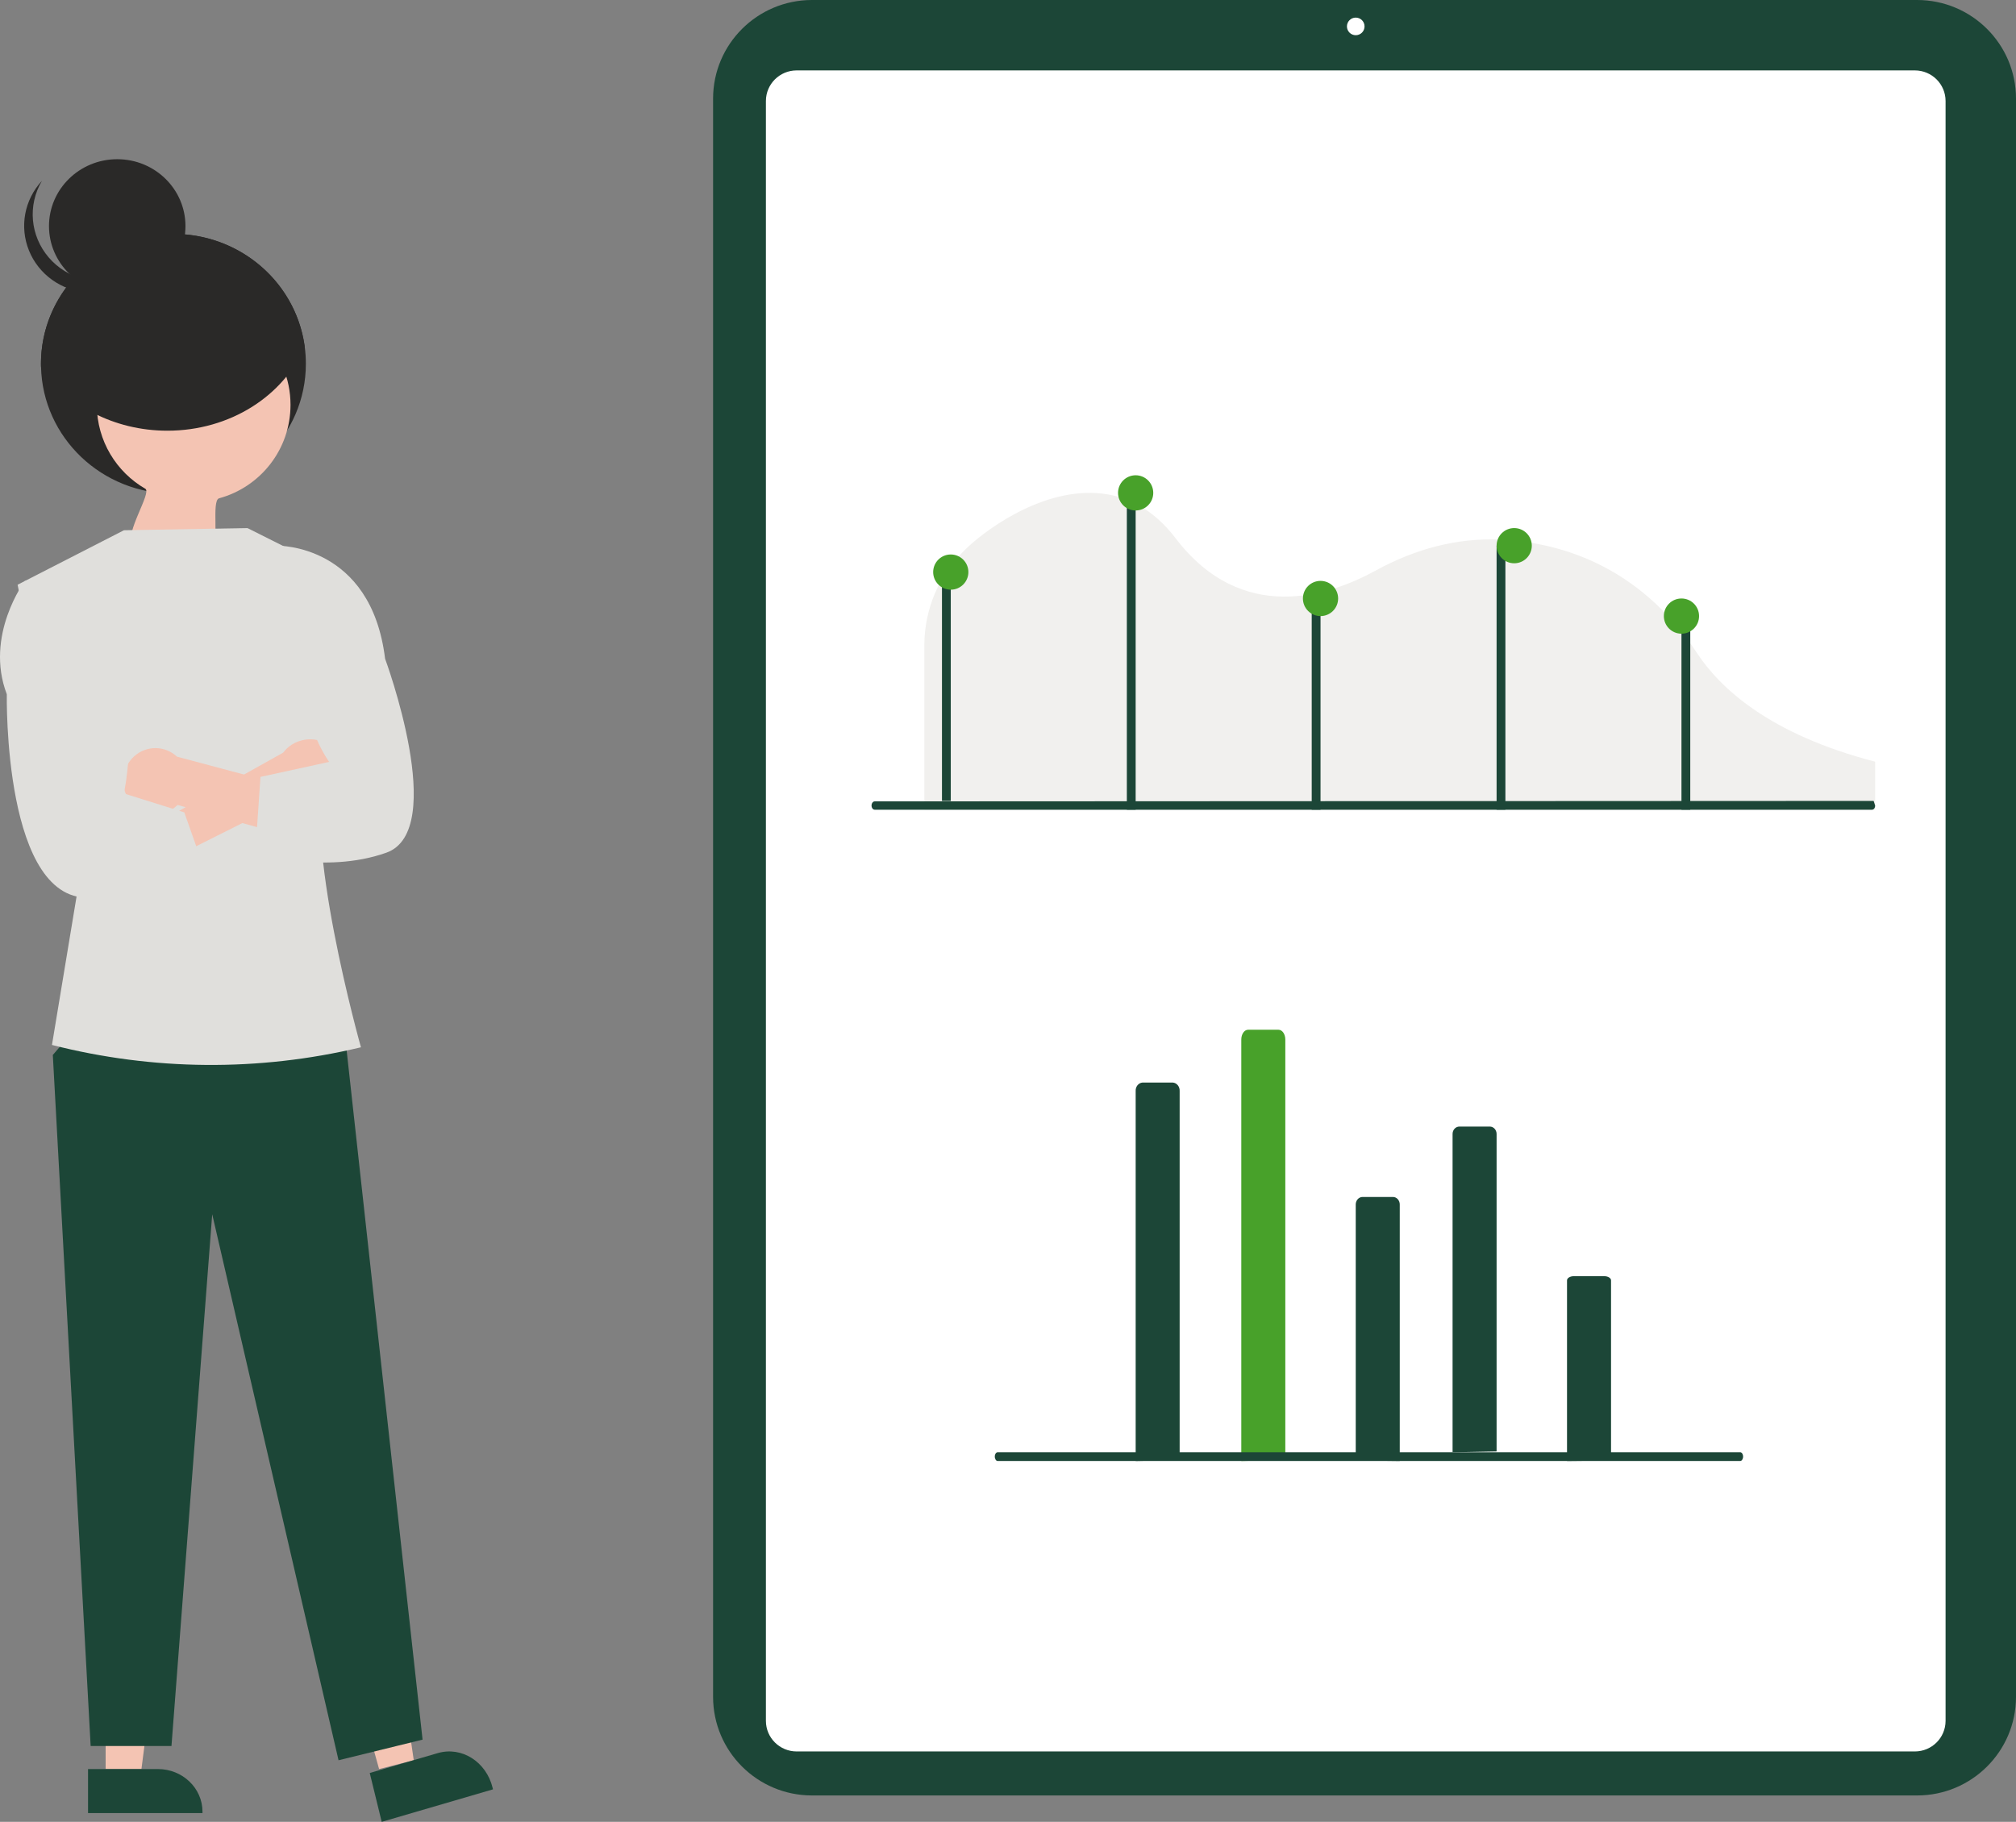 <?xml version="1.0" encoding="UTF-8"?>
<svg width="229px" height="207px" viewBox="0 0 229 207" version="1.1" xmlns="http://www.w3.org/2000/svg" xmlns:xlink="http://www.w3.org/1999/xlink">
    <rect x="0" y="0" width="229" height="207" fill="#808080" stroke="none"/>
    <title>Illustration</title>
    <g id="Page-2---Illustration-(Sep--21)" stroke="none" stroke-width="1" fill="none" fill-rule="evenodd">
        <g id="Business-Home" transform="translate(-138, -1249)" fill-rule="nonzero">
            <g id="Self-serve" transform="translate(0, 1130)">
                <g id="make-your-climate-report-illustration" transform="translate(127.667, 95.644)">
                    <g id="Illustration" transform="translate(10.333, 23.356)">
                        <path d="M4.654,41.336 C4.654,49.422 11.292,56.002 19.539,56.088 C27.785,56.173 34.565,49.733 34.739,41.649 C34.744,41.546 34.744,41.438 34.744,41.336 C34.746,36.063 31.879,31.19 27.223,28.553 C22.567,25.916 16.83,25.916 12.174,28.553 C7.518,31.19 4.651,36.063 4.654,41.336 L4.654,41.336 Z" id="Path" fill="#2A2928" transform="translate(19.699, 41.332) scale(-1, 1) translate(-19.699, -41.332) "></path>
                        <ellipse id="Oval" fill="#2A2928" transform="translate(13.316, 25.689) scale(-1, 1) translate(-13.316, -25.689) " cx="13.316" cy="25.689" rx="7.751" ry="7.6"></ellipse>
                        <path d="M5.816,31.498 C8.881,32.596 12.318,31.694 14.414,29.242 C16.51,26.791 16.816,23.314 15.178,20.547 C17.175,22.698 17.744,25.777 16.644,28.478 C15.545,31.18 12.969,33.028 10.011,33.24 C7.053,33.451 4.231,31.988 2.744,29.471 C3.585,30.382 4.639,31.077 5.816,31.498 Z" id="Path" fill="#2A2928" transform="translate(9.97, 26.903) scale(-1, 1) translate(-9.97, -26.903) "></path>
                        <g id="screen" transform="translate(155, 102) scale(-1, 1) translate(-155, -102) translate(81, 0)">
                            <path d="M136.776,204 L11.224,204 C5.028,203.993 0.007,198.985 0,192.805 L0,11.195 C0.007,5.015 5.028,0.007 11.224,0 L136.776,0 C142.972,0.007 147.993,5.015 148,11.195 L148,192.805 C147.993,198.985 142.972,203.993 136.776,204 L136.776,204 Z" id="Path" fill="#1C4637"></path>
                            <path d="M138.512,199 L11.488,199 C9.563,198.998 8.002,197.444 8,195.526 L8,11.474 C8.002,9.556 9.563,8.002 11.488,8 L138.512,8 C140.437,8.002 141.998,9.556 142,11.474 L142,195.526 C141.998,197.444 140.437,198.998 138.512,199 L138.512,199 Z" id="Path" fill="#FFFFFF"></path>
                            <circle id="Oval" fill="#FFFFFF" cx="75" cy="3" r="1"></circle>
                            <path d="M16,92 L124,92 L124,73.194 C123.967,69.188 122.346,65.365 119.504,62.588 L119.475,62.559 C117.546,60.593 111.1,55.602 104.43,56.025 C100.906,56.248 97.89,57.973 95.464,61.153 C87.914,71.053 77.996,67.711 72.755,64.838 C68.137,62.305 63.421,61.117 58.737,61.306 C52.176,61.566 42.943,64.022 36.208,74.239 C33.636,78.138 28.043,83.431 16,86.542 L16,92 Z" id="Path" fill="#F1F0EE"></path>
                            <path d="M129.645,92 L16.355,92 C16.159,92 16,91.788 16,91.527 L16.172,91 L129.645,91.053 C129.841,91.053 130,91.265 130,91.527 C130,91.788 129.841,92 129.645,92 L129.645,92 Z" id="Path" fill="#1C4637"></path>
                            <rect id="Rectangle" fill="#1C4637" x="37" y="71" width="1" height="21"></rect>
                            <rect id="Rectangle" fill="#1C4637" x="58" y="62" width="1" height="30"></rect>
                            <rect id="Rectangle" fill="#1C4637" x="79" y="68" width="1" height="24"></rect>
                            <rect id="Rectangle" fill="#1C4637" x="100" y="56" width="1" height="36"></rect>
                            <rect id="Rectangle" fill="#1C4637" x="121" y="64" width="1" height="27"></rect>
                            <circle id="Oval" fill="#48A12A" cx="57" cy="62" r="2"></circle>
                            <circle id="Oval" fill="#48A12A" cx="100" cy="56" r="2"></circle>
                            <circle id="Oval" fill="#48A12A" cx="79" cy="68" r="2"></circle>
                            <circle id="Oval" fill="#48A12A" cx="38" cy="70" r="2"></circle>
                            <circle id="Oval" fill="#48A12A" cx="121" cy="65" r="2"></circle>
                            <path d="M59,164.906 L59,128.838 C59,128.375 59.346,128 59.774,128 L63.226,128 C63.654,128 64,128.375 64,128.838 L64,128.838 L64,165 L59,164.906 Z" id="ba0cc859-1ca5-421a-9acf-7fb9aa3b4e23" fill="#1C4637"></path>
                            <path d="M70,166 L70,136.851 C70,136.381 70.346,136 70.774,136 L74.226,136 C74.654,136 75,136.381 75,136.851 L75,136.851 L75,165.937 L70,166 Z" id="a524792d-c043-478e-a7da-ec48af772355" fill="#1C4637"></path>
                            <path d="M95.002,165.89 L95.002,123.973 C94.972,123.472 95.317,123.038 95.775,123 L99.225,123 C99.683,123.038 100.028,123.472 99.998,123.973 L99.998,166 L95.002,165.89 Z" id="fd6a765d-e5c4-40cb-8615-8d176b643a05" fill="#1C4637"></path>
                            <path d="M46,165.947 L46,145.475 C46,145.213 46.346,145 46.774,145 L50.226,145 C50.654,145 51,145.213 51,145.475 L51,166 L46,165.947 Z" id="bd64d803-c830-42f7-b93c-47122685f128" fill="#1C4637"></path>
                            <path d="M83,165.875 L83,118.109 C83,117.497 83.346,117 83.774,117 L87.226,117 C87.654,117 88,117.497 88,118.109 L88,166 L83,165.875 Z" id="f4fc54bd-288c-4bcd-8f44-6b7e88ac2463" fill="#48A12A"></path>
                            <path d="M115.665,166 L31.335,166 C31.15,166 31,165.776 31,165.5 C31,165.224 31.15,165 31.335,165 L115.665,165 C115.85,165 116,165.224 116,165.5 C116,165.776 115.85,166 115.665,166 Z" id="Path" fill="#1C4637"></path>
                        </g>
                        <g id="person" transform="translate(28, 118.5) scale(-1, 1) translate(-28, -118.5) translate(0, 30)">
                            <polygon id="Path" fill="#F4C4B3" points="43.999 171 39.934 171 38 156 44 156"></polygon>
                            <path d="M46,176 L33,176 L33,175.842 C33,173.168 35.265,171 38.06,171 L38.06,171 L46,171 L46,176 Z" id="Path" fill="#1C4637"></path>
                            <polygon id="Path" fill="#F4C4B3" points="12.938 171 9 169.994 11.188 155 17 156.485"></polygon>
                            <path d="M12.641,177 L0,173.305 L0.043,173.13 C0.769,170.16 3.561,168.396 6.279,169.19 L6.279,169.19 L14,171.447 L12.641,177 Z" id="Path" fill="#1C4637"></path>
                            <polygon id="Path" fill="#1C4637" points="46.677 86 50 89.864 45.702 168.379 36.522 168.379 31.894 107.964 17.544 170 8 167.657 16.678 88.864"></polygon>
                            <path d="M45,15.959 C44.977,9.892 40.047,4.989 33.98,5 C27.912,5.011 23,9.933 23,16 C23,21.076 26.438,25.349 31.114,26.617 C32.027,26.865 31.008,31.998 32,32 C33.054,32.002 40.039,33.583 41,32 C41.871,30.565 38.727,25.975 39.499,25.529 C42.775,23.634 44.985,20.098 45,16.041 C45,16.014 45,15.986 45,15.959 Z" id="Path" fill="#F4C4B3"></path>
                            <path d="M18.76,34.584 L27.887,30 L41.922,30.247 L54,36.437 L47.128,70.806 L50.097,88.727 L50.097,88.727 C38.623,91.657 26.612,91.756 15.092,89.015 L15,88.993 C15,88.993 21.822,64.751 18.918,57.353 L18.76,34.584 Z" id="Path" fill="#E0DFDC"></path>
                            <path d="M17.265,58.88 C17.667,59.858 18.504,60.617 19.552,60.953 C20.599,61.289 21.75,61.167 22.694,60.621 L41.394,70 L42,65.678 L23.829,55.512 C22.732,54.035 20.645,53.57 18.97,54.43 C17.296,55.289 16.563,57.201 17.265,58.88 Z" id="Path" fill="#F4C4B3"></path>
                            <path d="M41.366,60.859 C40.766,61.775 39.803,62.371 38.734,62.486 C37.666,62.602 36.602,62.227 35.829,61.46 L16,67 L16.173,61.231 L35.898,55.971 C37.269,54.695 39.352,54.674 40.747,55.921 C42.142,57.168 42.408,59.29 41.366,60.859 L41.366,60.859 Z" id="Path" fill="#F4C4B3"></path>
                            <path d="M49.23,36.251 L53.172,36 C53.172,36 57.786,42.177 55.227,48.88 C55.227,48.88 55.67,72.959 45.45,71.97 C35.229,70.981 32,70.981 32,70.981 L35.068,62.3 L41.931,60.15 C41.931,60.15 39.816,50.684 43.819,46.745 L49.23,36.251 Z" id="Path" fill="#E0DFDC"></path>
                            <path d="M25,35 L24.455,32.007 C24.455,32.007 13.847,31.798 12.257,44.844 C12.257,44.844 5.025,64.369 12.114,66.883 C19.203,69.397 27,66.883 27,66.883 L26.413,58.272 L18.613,56.568 C18.613,56.568 22.642,50.988 20.448,46.147 L25,35 Z" id="Path" fill="#E0DFDC"></path>
                        </g>
                        <path d="M4.654,39.346 C7.011,44.948 13.102,48.936 20.246,48.936 C26.364,48.936 31.712,46.012 34.603,41.649 C34.607,41.546 34.607,41.438 34.607,41.336 C34.607,33.575 28.475,27.141 20.578,26.616 C12.682,26.092 5.721,31.656 4.654,39.346 L4.654,39.346 Z" id="Path" fill="#2A2928" transform="translate(19.63, 37.759) scale(-1, 1) translate(-19.63, -37.759) "></path>
                    </g>
                </g>
            </g>
        </g>
    </g>
</svg>